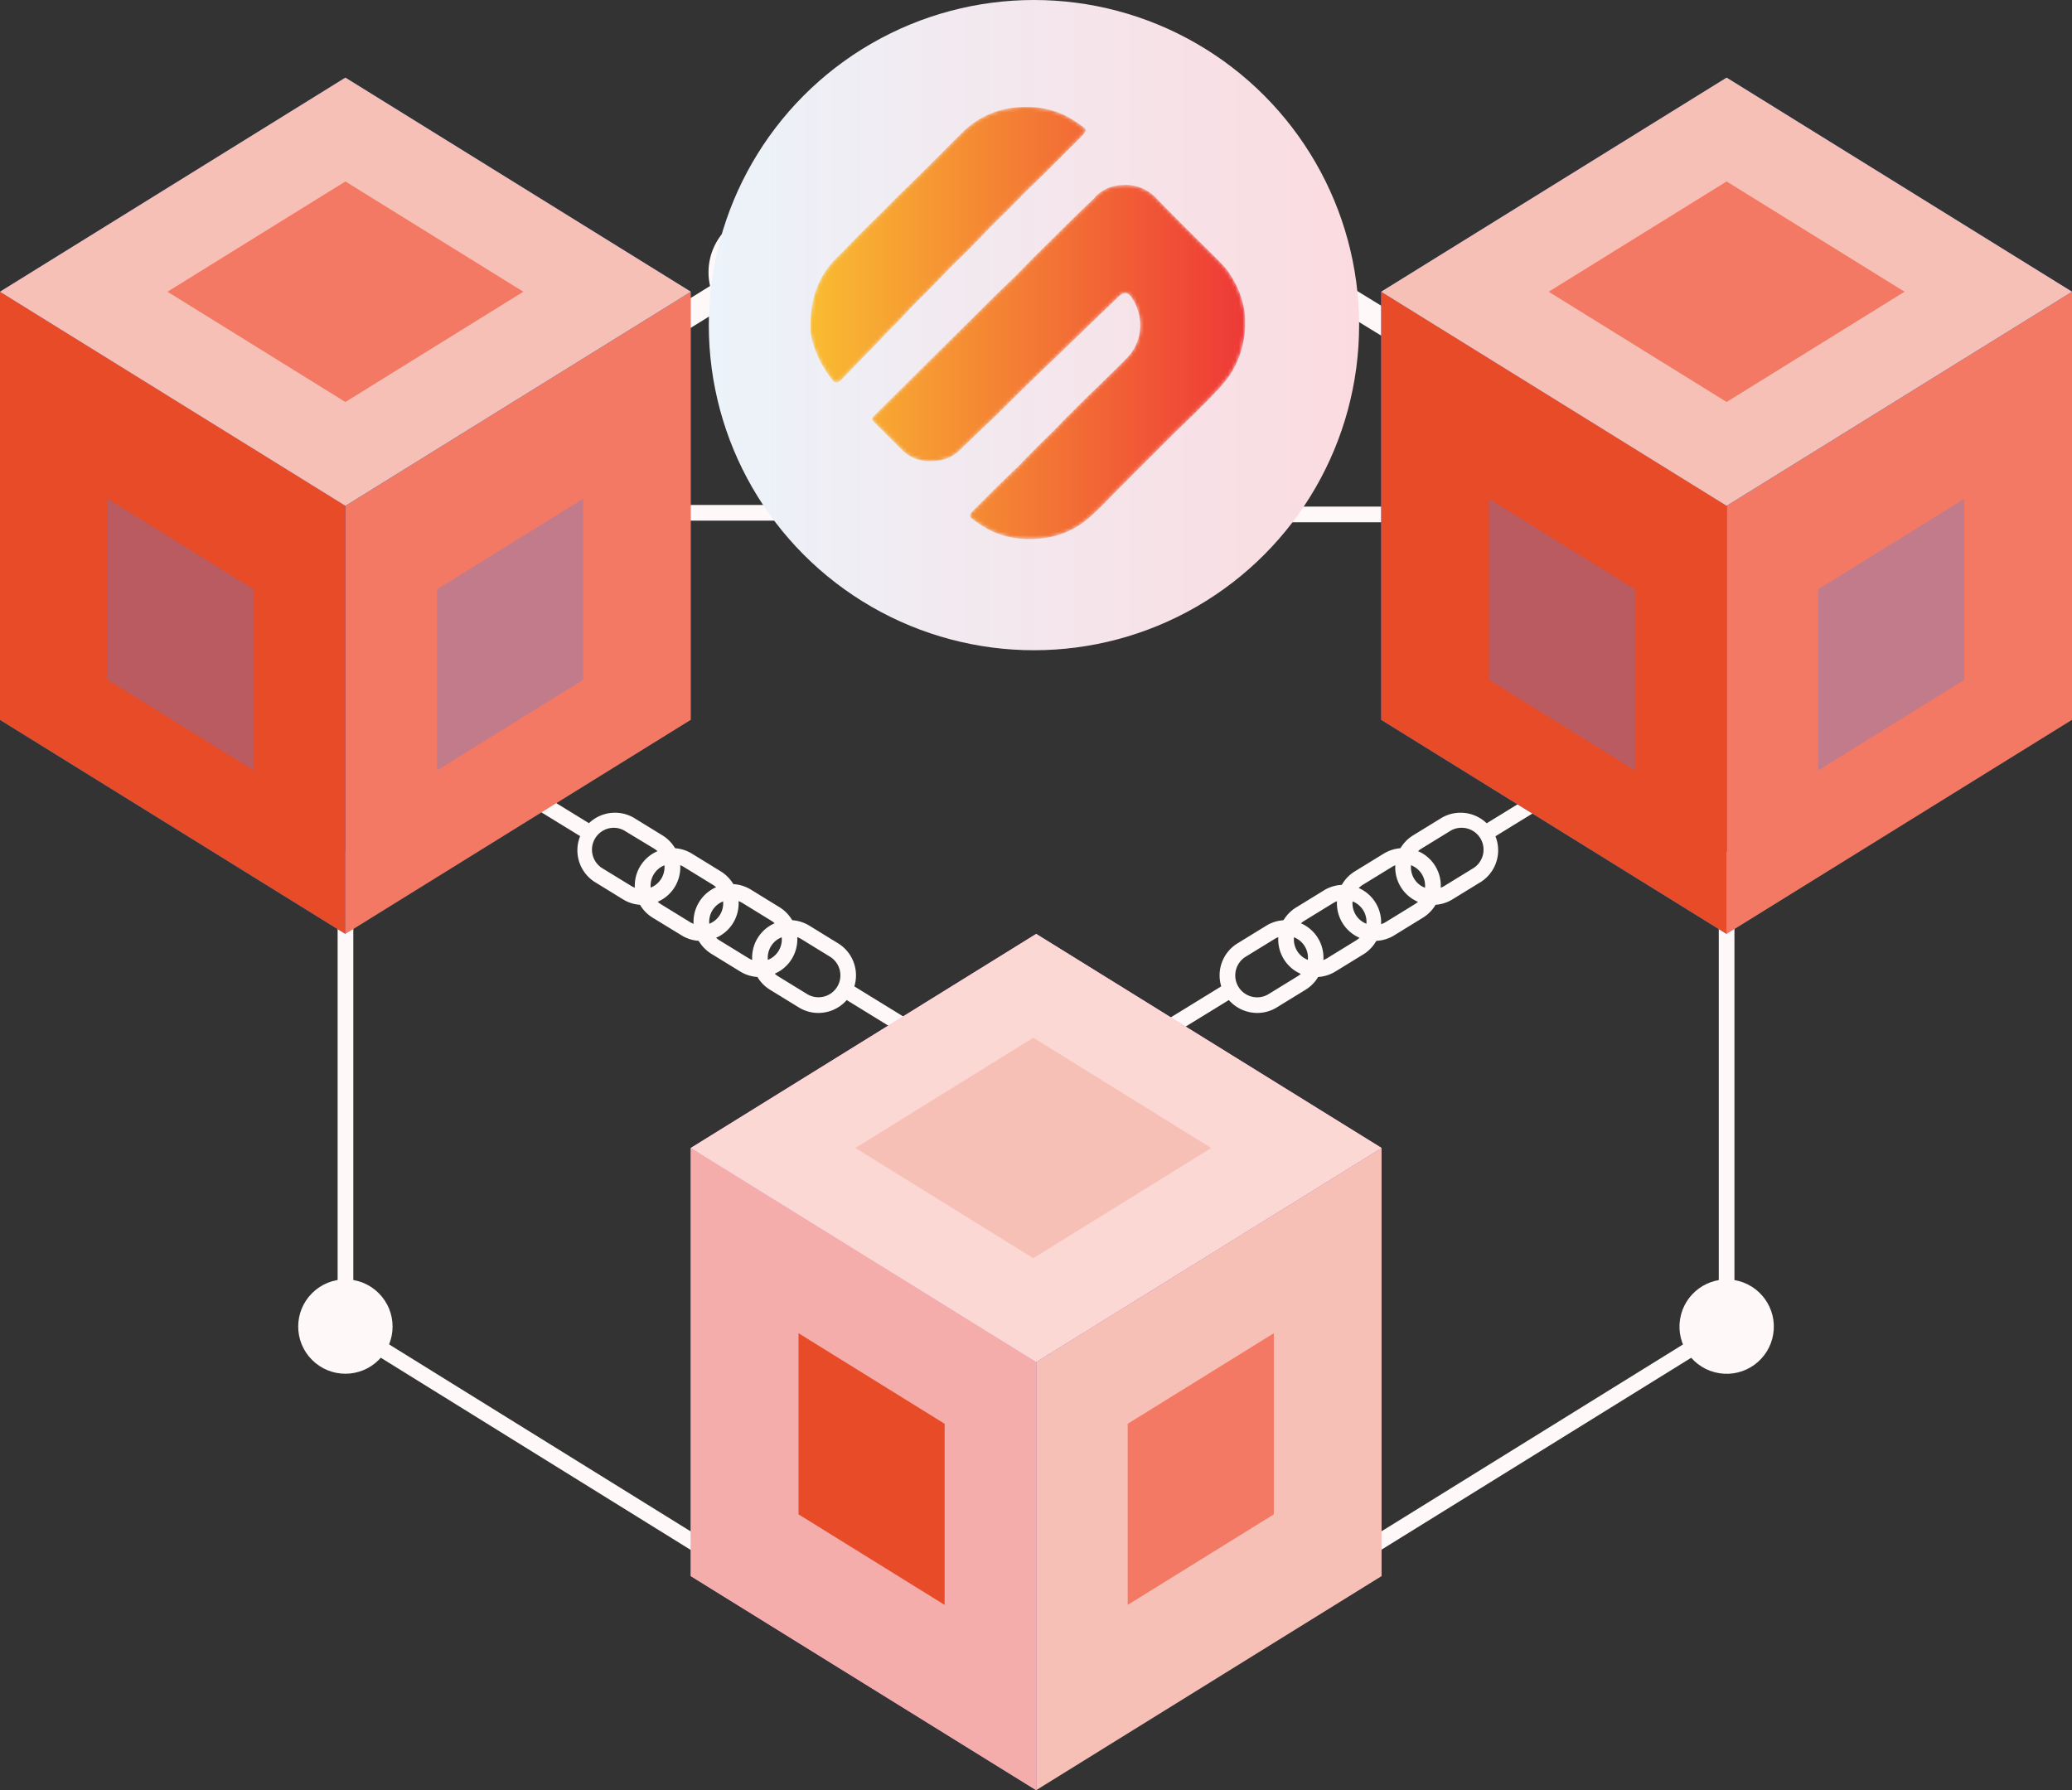 <svg xmlns="http://www.w3.org/2000/svg" viewBox="0 0 568.28 491.04"><rect x="0" y="0" width="568.28" height="491.04" fill="#333333" stroke="none"/><defs><linearGradient id="linear-gradient" x1="194.39" y1="89.18" x2="372.76" y2="89.18" gradientUnits="userSpaceOnUse"><stop offset="0" stop-color="#ecf3fa"/><stop offset="1" stop-color="#fbdbe0"/></linearGradient><linearGradient id="linear-gradient-2" x1="222.29" y1="88.61" x2="341.47" y2="88.61" gradientUnits="userSpaceOnUse"><stop offset="0" stop-color="#f9bc31"/><stop offset="1" stop-color="#ee3937"/></linearGradient><style>.cls-3{fill:#fef9f8}.cls-4{fill:#f7c0b7}.cls-5{fill:#f47964}.cls-6{fill:#fea3fe}.cls-9{fill:#e84b27}.cls-10{fill:#4b80e7}.cls-11{mix-blend-mode:multiply;opacity:.3}</style><mask id="mask" x="222.29" y="29.32" width="119.19" height="118.58" maskUnits="userSpaceOnUse"><g id="mask-4"><path id="path-3" d="M281.56 29.32a28.77 28.77 0 0 0-3.45.21 23.71 23.71 0 0 0-14.17 6.8c-2.81 2.76-5.57 5.58-8.36 8.36q-2.15 2.14-4.32 4.27c-1.51 1.48-3 2.95-4.55 4.44-1.4 1.38-2.76 2.81-4.16 4.19-2.17 2.16-4.36 4.29-6.52 6.46-1.68 1.69-3.31 3.42-5 5.13-1 1-2 1.94-2.92 3-3.93 4.61-5.79 10-5.84 17.14-.18 2.73 1 6.28 2.61 9.65a38 38 0 0 0 3.26 5.1c.8 1.12 1.39 1.11 2.46.24a5.69 5.69 0 0 0 .56-.54c1-1.08 2.08-2.17 3.13-3.24 1.52-1.56 3-3.1 4.56-4.67 1.58-1.63 3.14-3.3 4.72-4.94.75-.78 1.55-1.52 2.3-2.3 1.62-1.68 3.19-3.4 4.82-5.07 1.59-1.63 3.23-3.21 4.82-4.83 1.78-1.82 3.52-3.68 5.3-5.49 1.64-1.65 3.35-3.25 5-4.91 2.15-2.18 4.24-4.41 6.38-6.59 1.31-1.34 2.67-2.62 4-3.94 1.79-1.8 3.54-3.63 5.35-5.43 1.54-1.53 3.13-3 4.67-4.54q5.19-5.16 10.34-10.33c.22-.22.42-.45.62-.69.83-1 .9-1.28-.13-2a32.28 32.28 0 0 0-5.11-3.23 24.1 24.1 0 0 0-10.25-2.23h-.13Zm26.49 21.46a10.28 10.28 0 0 0-8.05 3.67 5.6 5.6 0 0 1-.55.54c-1.87 1.8-3.74 3.58-5.59 5.4-1.93 1.88-3.82 3.8-5.74 5.69-1.58 1.57-3.19 3.12-4.76 4.7-1.65 1.65-3.25 3.34-4.91 5-1.74 1.71-3.52 3.37-5.26 5.08-2.11 2.06-4.19 4.15-6.28 6.23L255.28 98.6l-15.35 15.25c-1 1-1 1.1 0 2.12 2.45 2.47 4.93 4.91 7.39 7.37a10 10 0 0 0 5.39 2.92 13.31 13.31 0 0 0 6-.2 9.2 9.2 0 0 0 4-2.09l6.06-5.81c1.42-1.36 2.88-2.69 4.28-4.07 2.81-2.75 5.59-5.55 8.41-8.3 2.3-2.24 4.64-4.45 6.95-6.68l9.5-9.19c3-2.89 6-5.78 9-8.66 1.31-1.26 2.53-1.13 3.47.37a13.39 13.39 0 0 1 2.27 8.87 12.65 12.65 0 0 1-3.2 7.29c-2.21 2.34-4.54 4.55-6.84 6.8-1.62 1.59-3.28 3.16-4.91 4.76-2.1 2.07-4.18 4.17-6.26 6.25-.33.33-.63.7-.95 1-.69.71-1.37 1.42-2.07 2.11-1.54 1.53-3.11 3-4.64 4.58-1.65 1.66-3.26 3.34-4.88 5l-.47.41q-2.62 2.53-5.24 5.08c-.82.79-1.61 1.6-2.41 2.41-1.39 1.39-2.81 2.75-4.16 4.18-.82.86-.81 1.39.15 2.06a34.71 34.71 0 0 0 5.13 3.22 24.27 24.27 0 0 0 10.38 2.21h.08a30.65 30.65 0 0 0 3.68-.22 23.18 23.18 0 0 0 12.85-5.78c2.69-2.35 5.11-5 7.65-7.54l5.6-5.62 5.29-5.27c1.61-1.61 3.21-3.24 4.84-4.83 1.81-1.78 3.67-3.5 5.47-5.29 1.84-1.82 3.68-3.65 5.45-5.55a42.28 42.28 0 0 0 4-4.71 25.8 25.8 0 0 0 4.15-11.41 24.89 24.89 0 0 0 0-6.1 25.26 25.26 0 0 0-3.86-10.09c-1.12-1.73-1.7-2.46-5.12-5.83-5.06-5-10.12-10-15.07-15.11a11.55 11.55 0 0 0-8.64-3.78h-.53Z" fill="#fff"/></g></mask></defs><g style="isolation:isolate"><g id="Слой_2" data-name="Слой 2"><g id="_Layer_" data-name="&lt;Layer&gt;"><path class="cls-3" d="M226.44 91.38h-15a16.71 16.71 0 1 1 0-33.41h15a16.71 16.71 0 1 1 0 33.41Zm-15-26.45a9.74 9.74 0 0 0 0 19.48h15a9.74 9.74 0 1 0 0-19.48Z"/><path class="cls-3" d="M257 91.38h-15a16.71 16.71 0 1 1 0-33.41h15a16.71 16.71 0 1 1 0 33.41Zm-15-26.45a9.74 9.74 0 1 0 0 19.48h15a9.74 9.74 0 1 0 0-19.48Z"/><path class="cls-3" d="M287.62 91.38h-15a16.71 16.71 0 0 1 0-33.41h15a16.71 16.71 0 1 1 0 33.41Zm-15-26.45a9.74 9.74 0 0 0 0 19.48h15a9.74 9.74 0 1 0 0-19.48Z"/><path class="cls-3" d="M318.21 91.38h-15a16.71 16.71 0 1 1 0-33.41h15a16.71 16.71 0 1 1 0 33.41Zm-15-26.45a9.74 9.74 0 0 0 0 19.48h15a9.74 9.74 0 1 0 0-19.48Z"/><path class="cls-3" d="M348.8 91.38h-15a16.71 16.71 0 1 1 0-33.41h15a16.71 16.71 0 1 1 0 33.41Zm-15-26.45a9.74 9.74 0 0 0 0 19.48h15a9.74 9.74 0 1 0 0-19.48Z"/><path class="cls-3" d="M436.86 127a3.46 3.46 0 0 1-1.82-.51l-84.81-51.93a3.49 3.49 0 0 1 3.64-6l84.82 52a3.49 3.49 0 0 1 1.14 4.79 3.45 3.45 0 0 1-2.97 1.65Zm-308.22 0a3.48 3.48 0 0 1-1.83-6.44l79.61-49.35a3.48 3.48 0 1 1 3.67 5.92l-79.62 49.37a3.48 3.48 0 0 1-1.83.5ZM214 440a2.1 2.1 0 0 1-1.12-.32L93.6 365.7a2.14 2.14 0 0 1-1-1.83V235.63a2.15 2.15 0 1 1 4.3 0v127.05L215.14 436a2.15 2.15 0 0 1-1.14 4Zm140.27 0a2.14 2.14 0 0 1-1.13-4l118.26-73.3v-127a2.15 2.15 0 1 1 4.3 0v128.17a2.17 2.17 0 0 1-1 1.83l-119.3 73.93a2.11 2.11 0 0 1-1.13.37Zm-9.44-162.15a10.53 10.53 0 0 1-2.42-.29 10.3 10.3 0 0 1-3-18.8l7.88-4.84a10.31 10.31 0 0 1 14.17 3.38 10.32 10.32 0 0 1-3.38 14.18l-7.88 4.84a10.21 10.21 0 0 1-5.37 1.53Zm7.84-21.15a5.94 5.94 0 0 0-3.13.88l-7.88 4.84a6 6 0 0 0-2.7 3.73 6 6 0 0 0 9 6.51l7.88-4.84a6 6 0 0 0 2-8.27 6 6 0 0 0-5.17-2.85Z"/><path class="cls-3" d="M360.9 268a10.38 10.38 0 0 1-2.41-.29 10.3 10.3 0 0 1-3-18.8l7.88-4.84a10.31 10.31 0 0 1 10.79 17.56l-7.88 4.84a10.21 10.21 0 0 1-5.38 1.53Zm7.84-21.16a6 6 0 0 0-3.13.89l-7.88 4.84a6 6 0 1 0 6.3 10.24l7.87-4.84a6 6 0 0 0 2-8.26 6 6 0 0 0-3.72-2.7 6.18 6.18 0 0 0-1.44-.2Z"/><path class="cls-3" d="M377 258.09a10.37 10.37 0 0 1-2.41-.28 10.3 10.3 0 0 1-3-18.8l7.88-4.84a10.29 10.29 0 0 1 14.17 3.38 10.31 10.31 0 0 1-3.38 14.17l-7.87 4.84a10.28 10.28 0 0 1-5.39 1.53Zm7.84-21.16a5.86 5.86 0 0 0-3.13.9l-7.88 4.83a6 6 0 0 0-2 8.27 6 6 0 0 0 3.72 2.7 6.05 6.05 0 0 0 4.55-.73l7.87-4.84a6 6 0 0 0 2-8.26 6 6 0 0 0-3.72-2.7 6.18 6.18 0 0 0-1.44-.17Z"/><path class="cls-3" d="M393 248.21a10.3 10.3 0 0 1-5.42-19.08l7.88-4.84a10.31 10.31 0 0 1 10.79 17.56l-7.87 4.83a10.18 10.18 0 0 1-5.38 1.53Zm7.84-21.15a5.86 5.86 0 0 0-3.13.89l-7.88 4.84a6 6 0 1 0 6.3 10.23l7.87-4.83a6 6 0 0 0 2-8.27 6 6 0 0 0-5.12-2.86Z"/><path class="cls-3" transform="rotate(-31.58 320.089 282.214)" d="M299.5 280.06h41.17v4.29H299.5z"/><path class="cls-3" transform="rotate(-31.58 425.476 217.455)" d="M404.86 215.3h41.17v4.29h-41.17z"/><path class="cls-3" d="M224.44 277.85a10.22 10.22 0 0 1-5.38-1.53l-7.88-4.84a10.33 10.33 0 0 1-3.38-14.18 10.32 10.32 0 0 1 14.2-3.38l7.87 4.84a10.31 10.31 0 0 1-3 18.8 10.45 10.45 0 0 1-2.43.29Zm-7.85-21.16a6 6 0 0 0-1.4.17 5.93 5.93 0 0 0-3.73 2.69 6 6 0 0 0 2 8.27l7.88 4.84a6 6 0 0 0 6.29-10.24l-7.87-4.84a6 6 0 0 0-3.17-.89Z"/><path class="cls-3" d="M208.37 268a10.22 10.22 0 0 1-5.38-1.53l-7.88-4.84a10.31 10.31 0 0 1-3.38-14.17 10.31 10.31 0 0 1 14.18-3.46l7.87 4.84a10.32 10.32 0 0 1 3.38 14.18 10.21 10.21 0 0 1-6.38 4.62 10.45 10.45 0 0 1-2.41.36Zm-7.85-21.16a6.18 6.18 0 0 0-1.41.17 6 6 0 0 0-3.72 2.7 6 6 0 0 0 2 8.26l7.88 4.84a6 6 0 0 0 6.29-10.24l-7.87-4.84a6.07 6.07 0 0 0-3.17-.92Z"/><path class="cls-3" d="M192.29 258.09a10.21 10.21 0 0 1-5.37-1.53l-7.92-4.84a10.31 10.31 0 0 1-3.38-14.17 10.3 10.3 0 0 1 14.18-3.38l7.87 4.84a10.3 10.3 0 0 1-5.42 19.08Zm-7.84-21.16a6.18 6.18 0 0 0-1.41.17 6 6 0 0 0-3.72 2.7 6 6 0 0 0 2 8.26l7.88 4.84a6 6 0 0 0 4.54.73 6 6 0 0 0 3.72-2.7 6 6 0 0 0-2-8.27l-7.87-4.83a5.89 5.89 0 0 0-3.14-.9Z"/><path class="cls-3" d="M176.22 248.21a10.15 10.15 0 0 1-5.37-1.53l-7.85-4.83a10.31 10.31 0 0 1 10.79-17.56l7.88 4.84a10.3 10.3 0 0 1-5.42 19.08Zm-7.84-21.15a6 6 0 0 0-5.13 2.86 6 6 0 0 0 2 8.27l7.85 4.81a6 6 0 1 0 6.29-10.23l-7.88-4.77a5.86 5.86 0 0 0-3.13-.94Z"/><path class="cls-3" transform="rotate(-58.42 249.19 282.215)" d="M247.03 261.62h4.29v41.17h-4.29z"/><path class="cls-3" transform="rotate(-58.43 143.798 217.446)" d="M141.67 196.87h4.29v41.17h-4.29z"/><path class="cls-3" d="M186.88 138.51h35.75v4.3h-35.75zm135.55.45h58.45v4.3h-58.45z"/><circle class="cls-3" cx="94.73" cy="363.87" r="12.94" transform="rotate(-45 94.73 363.871)"/><circle class="cls-3" cx="473.55" cy="363.87" r="12.94" transform="rotate(-80.78 473.568 363.872)"/><path class="cls-4" d="m284.19 373.6 94.73-58.71v117.43l-94.73 58.72V373.6z"/><path class="cls-5" d="m309.29 390.54 40.08-24.84v49.68l-40.08 24.84v-49.68z"/><path class="cls-6" d="m189.46 314.89 94.73 58.71v117.44l-94.73-58.72V314.89z"/><path class="cls-6" d="m284.19 256.17 94.73 58.72-94.73 58.71-94.73-58.71 94.73-58.72z"/><path d="m189.46 314.89 94.73 58.71v117.44l-94.73-58.72V314.89z" fill="#f4adab"/><path d="m284.19 256.17 94.73 58.72-94.73 58.71-94.73-58.71 94.73-58.72z" fill="#fcd8d4"/><path class="cls-4" d="m283.4 284.64 48.8 30.25-48.8 30.24-48.8-30.24 48.8-30.25z"/><path class="cls-9" d="m259.08 390.54-40.07-24.84v49.68l40.07 24.84v-49.68z"/><path class="cls-5" d="m94.73 138.73 94.73-58.71v117.43l-94.73 58.72V138.73z"/><path class="cls-10" d="m0 80.02 94.73 58.71v117.44L0 197.45V80.02z"/><path class="cls-10" d="m94.73 21.3 94.73 58.72-94.73 58.71L0 80.02 94.73 21.3z"/><path class="cls-9" d="m0 80.02 94.73 58.71v117.44L0 197.45V80.02z"/><path class="cls-4" d="m94.73 21.3 94.73 58.72-94.73 58.71L0 80.02 94.73 21.3z"/><path class="cls-5" d="m94.73 49.77 48.8 30.25-48.8 30.25-48.8-30.25 48.8-30.25z"/><g class="cls-11"><path class="cls-10" d="m119.83 161.66 40.08-24.84v49.68l-40.08 24.84v-49.68z"/></g><g class="cls-11"><path class="cls-10" d="m69.62 161.66-40.07-24.84v49.68l40.07 24.84v-49.68z"/></g><path class="cls-5" d="m473.55 138.73 94.73-58.71v117.43l-94.73 58.72V138.73z"/><path class="cls-10" d="m378.82 80.02 94.73 58.71v117.44l-94.73-58.72V80.02z"/><path class="cls-10" d="m473.55 21.3 94.73 58.72-94.73 58.71-94.73-58.71 94.73-58.72z"/><path class="cls-9" d="m378.82 80.02 94.73 58.71v117.44l-94.73-58.72V80.02z"/><path class="cls-4" d="m473.55 21.3 94.73 58.72-94.73 58.71-94.73-58.71 94.73-58.72z"/><path class="cls-5" d="m473.55 49.77 48.8 30.25-48.8 30.25-48.8-30.25 48.8-30.25z"/><g class="cls-11"><path class="cls-10" d="m498.65 161.66 40.08-24.84v49.68l-40.08 24.84v-49.68z"/></g><g class="cls-11"><path class="cls-10" d="m448.44 161.66-40.07-24.84v49.68l40.07 24.84v-49.68z"/></g><circle cx="283.58" cy="89.18" r="89.18" fill="url(#linear-gradient)"/><g id="Group-9" mask="url(#mask)"><path id="Fill-7" d="M281.56 29.32a28.77 28.77 0 0 0-3.45.21 23.71 23.71 0 0 0-14.17 6.8c-2.81 2.76-5.57 5.58-8.36 8.36q-2.15 2.14-4.32 4.27c-1.51 1.48-3 2.95-4.55 4.44-1.4 1.38-2.76 2.81-4.16 4.19-2.17 2.16-4.36 4.29-6.52 6.46-1.68 1.69-3.31 3.42-5 5.13-1 1-2 1.94-2.92 3-3.93 4.61-5.79 10-5.84 17.14-.18 2.73 1 6.28 2.61 9.65a38 38 0 0 0 3.26 5.1c.8 1.12 1.39 1.11 2.46.24a5.69 5.69 0 0 0 .56-.54c1-1.08 2.08-2.17 3.13-3.24 1.52-1.56 3-3.1 4.56-4.67 1.58-1.63 3.14-3.3 4.72-4.94.75-.78 1.55-1.52 2.3-2.3 1.62-1.68 3.19-3.4 4.82-5.07 1.59-1.63 3.23-3.21 4.82-4.83 1.78-1.82 3.52-3.68 5.3-5.49 1.64-1.65 3.35-3.25 5-4.91 2.15-2.18 4.24-4.41 6.38-6.59 1.31-1.34 2.67-2.62 4-3.94 1.79-1.8 3.54-3.63 5.35-5.43 1.54-1.53 3.13-3 4.67-4.54q5.19-5.16 10.34-10.33c.22-.22.42-.45.62-.69.83-1 .9-1.28-.13-2a32.28 32.28 0 0 0-5.11-3.23 24.1 24.1 0 0 0-10.25-2.23h-.13Zm26.49 21.46a10.28 10.28 0 0 0-8.05 3.67 5.6 5.6 0 0 1-.55.54c-1.87 1.8-3.74 3.58-5.59 5.4-1.93 1.88-3.82 3.8-5.74 5.69-1.58 1.57-3.19 3.12-4.76 4.7-1.65 1.65-3.25 3.34-4.91 5-1.74 1.71-3.52 3.37-5.26 5.08-2.11 2.06-4.19 4.15-6.28 6.23L255.28 98.6l-15.35 15.25c-1 1-1 1.1 0 2.12 2.45 2.47 4.93 4.91 7.39 7.37a10 10 0 0 0 5.39 2.92 13.31 13.31 0 0 0 6-.2 9.2 9.2 0 0 0 4-2.09l6.06-5.81c1.42-1.36 2.88-2.69 4.28-4.07 2.81-2.75 5.59-5.55 8.41-8.3 2.3-2.24 4.64-4.45 6.95-6.68l9.5-9.19c3-2.89 6-5.78 9-8.66 1.31-1.26 2.53-1.13 3.47.37a13.39 13.39 0 0 1 2.27 8.87 12.65 12.65 0 0 1-3.2 7.29c-2.21 2.34-4.54 4.55-6.84 6.8-1.62 1.59-3.28 3.16-4.91 4.76-2.1 2.07-4.18 4.17-6.26 6.25-.33.33-.63.7-.95 1-.69.71-1.37 1.42-2.07 2.11-1.54 1.53-3.11 3-4.64 4.58-1.65 1.66-3.26 3.34-4.88 5l-.47.41q-2.62 2.53-5.24 5.08c-.82.79-1.61 1.6-2.41 2.41-1.39 1.39-2.81 2.75-4.16 4.18-.82.86-.81 1.39.15 2.06a34.71 34.71 0 0 0 5.13 3.22 24.27 24.27 0 0 0 10.38 2.21h.08a30.65 30.65 0 0 0 3.68-.22 23.18 23.18 0 0 0 12.85-5.78c2.69-2.35 5.11-5 7.65-7.54l5.6-5.62 5.29-5.27c1.61-1.61 3.21-3.24 4.84-4.83 1.81-1.78 3.67-3.5 5.47-5.29 1.84-1.82 3.68-3.65 5.45-5.55a42.28 42.28 0 0 0 4-4.71 25.8 25.8 0 0 0 4.15-11.41 24.89 24.89 0 0 0 0-6.1 25.26 25.26 0 0 0-3.86-10.09c-1.12-1.73-1.7-2.46-5.12-5.83-5.06-5-10.12-10-15.07-15.11a11.55 11.55 0 0 0-8.64-3.78h-.53Z" fill="url(#linear-gradient-2)"/></g></g></g></g></svg>